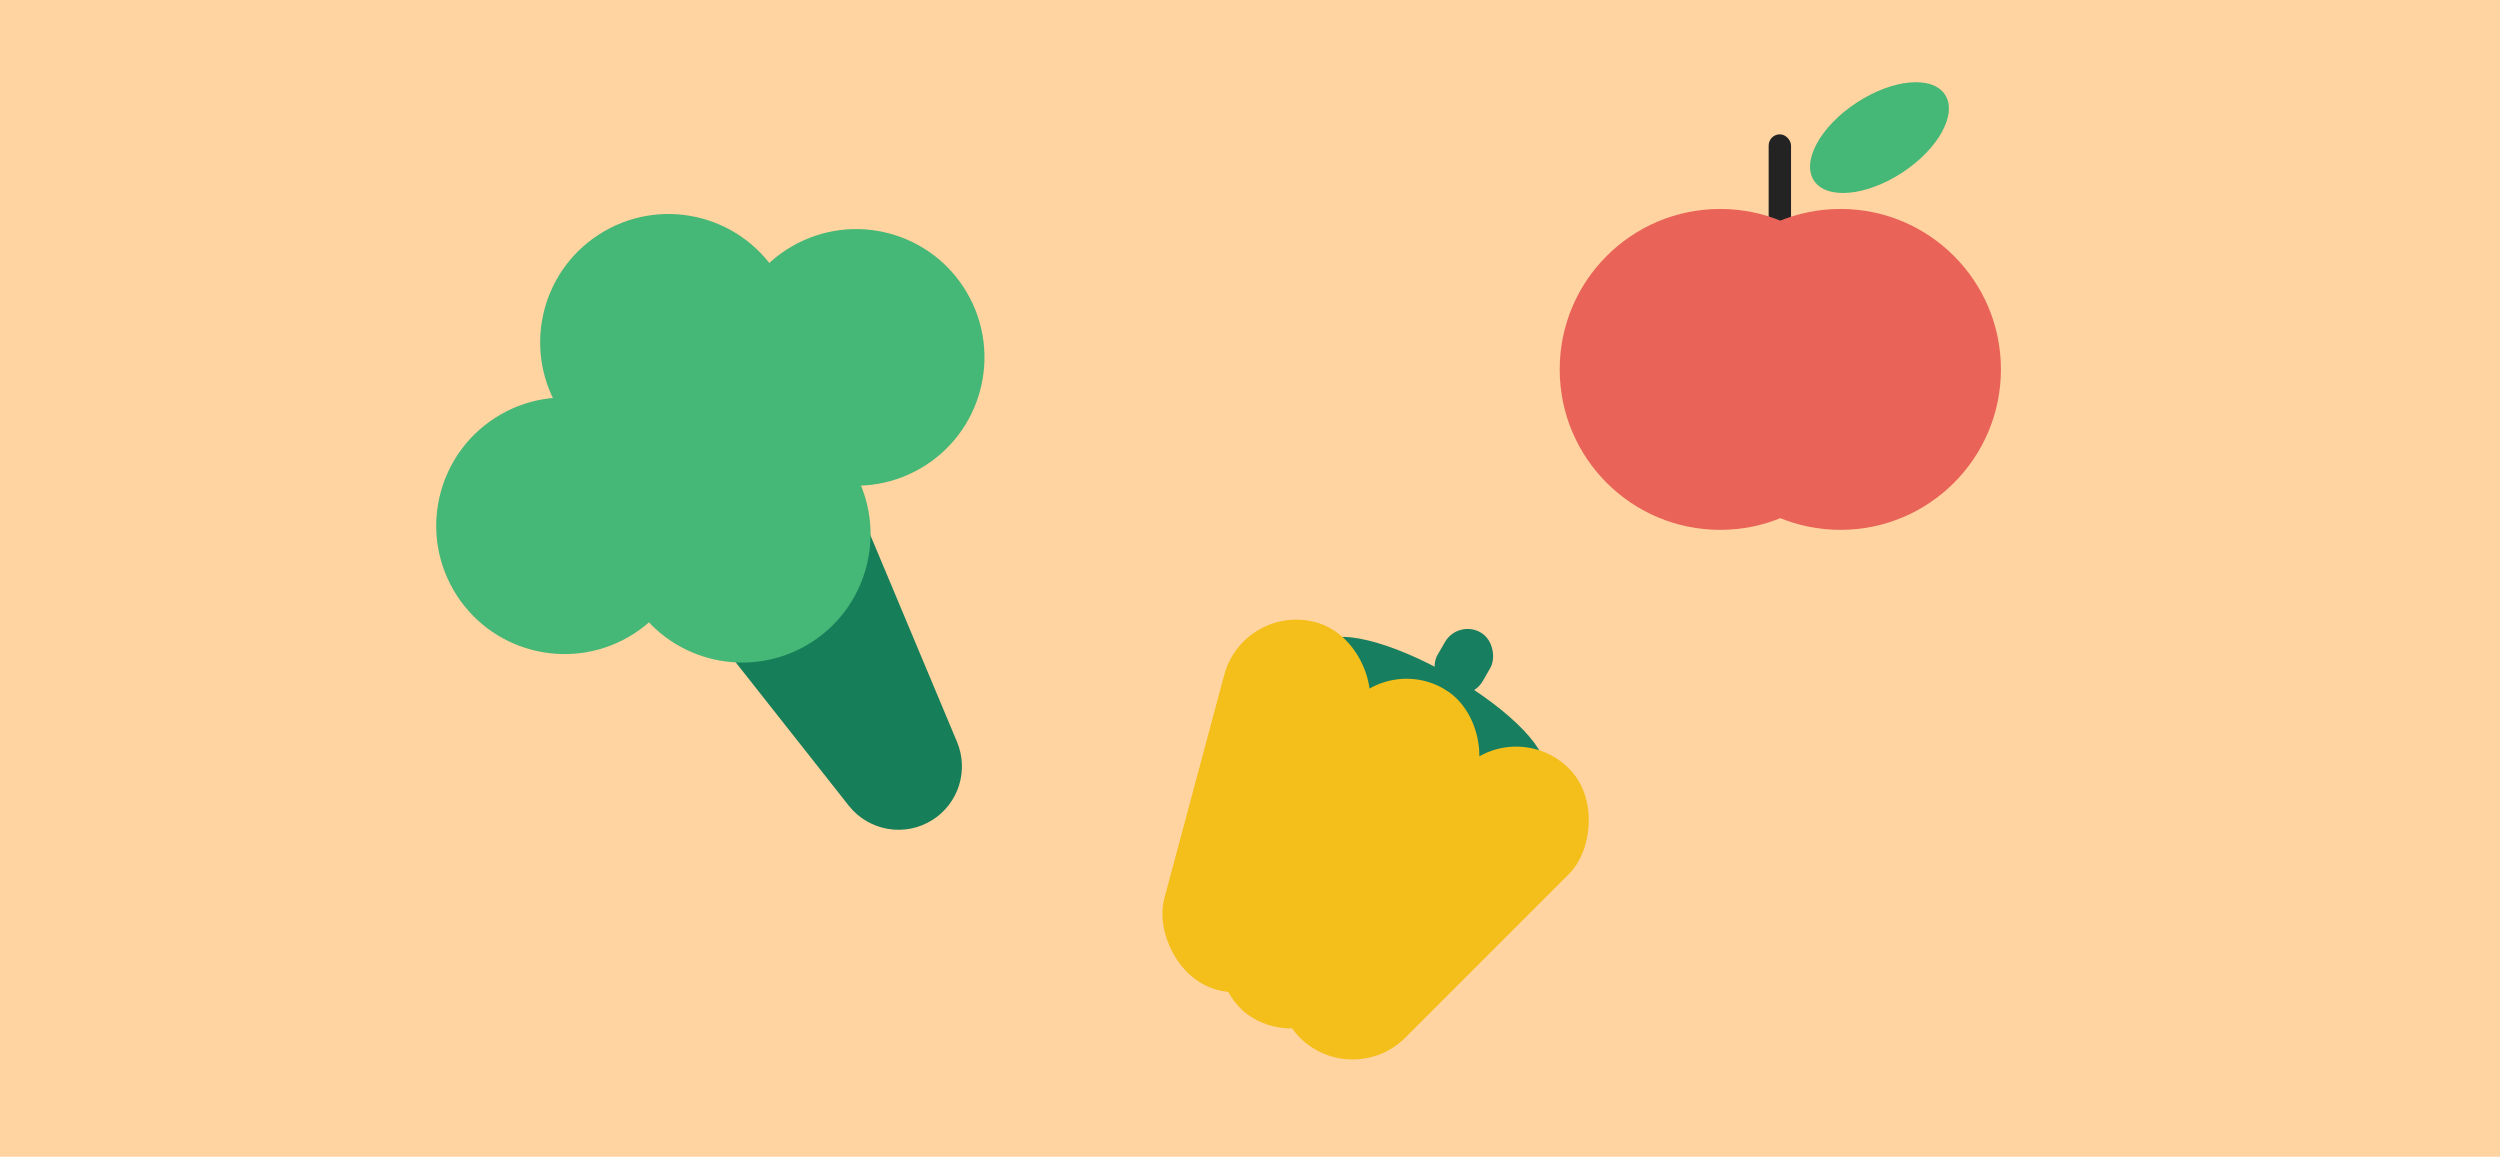 <svg width="335" height="155" viewBox="0 0 335 155" fill="none" xmlns="http://www.w3.org/2000/svg">
<path d="M0 0H335V155H0V0Z" fill="#FFD4A1"/>
<mask id="mask0_1205_130102" style="mask-type:alpha" maskUnits="userSpaceOnUse" x="0" y="0" width="335" height="155">
<path d="M0 0H335V155H0V0Z" fill="#5DADF3"/>
</mask>
<g mask="url(#mask0_1205_130102)">
<rect x="237" y="18" width="3" height="18" rx="1.5" fill="#232323"/>
<ellipse cx="251.848" cy="18.439" rx="10.5" ry="5.595" transform="rotate(-33.28 251.848 18.439)" fill="#45B776"/>
<circle cx="230.5" cy="49.5" r="21.5" fill="#E96358"/>
<circle cx="246.625" cy="49.5" r="21.5" fill="#E96358"/>
</g>
<path d="M90.441 78.428C86.666 73.642 88.013 66.622 93.292 63.574L99.503 59.988C104.72 56.976 111.397 59.227 113.726 64.783L128.239 99.411C129.835 103.22 128.461 107.625 124.983 109.851V109.851C121.304 112.205 116.438 111.386 113.733 107.957L90.441 78.428Z" fill="#167E59"/>
<circle cx="75.647" cy="70.453" r="17.191" transform="rotate(-30 75.647 70.453)" fill="#45B776"/>
<circle cx="89.575" cy="45.87" r="17.191" transform="rotate(-30 89.575 45.87)" fill="#45B776"/>
<circle cx="99.463" cy="71.591" r="17.191" transform="rotate(-30 99.463 71.591)" fill="#45B776"/>
<circle cx="114.727" cy="47.89" r="17.191" transform="rotate(-30 114.727 47.89)" fill="#45B776"/>
<ellipse cx="191.974" cy="94.892" rx="17" ry="5" transform="rotate(30 191.974 94.892)" fill="#177E60"/>
<rect x="166.631" y="80.788" width="20" height="51" rx="10" transform="rotate(15 166.631 80.788)" fill="#F4BE1B"/>
<rect x="184.814" y="87.294" width="20" height="51" rx="10" transform="rotate(30 184.814 87.294)" fill="#F4BE1B"/>
<rect x="203.167" y="95.905" width="20" height="51" rx="10" transform="rotate(45 203.167 95.905)" fill="#F4BE1B"/>
<rect x="195.376" y="83" width="7" height="9" rx="3.5" transform="rotate(30 195.376 83)" fill="#177E60"/>
</svg>
